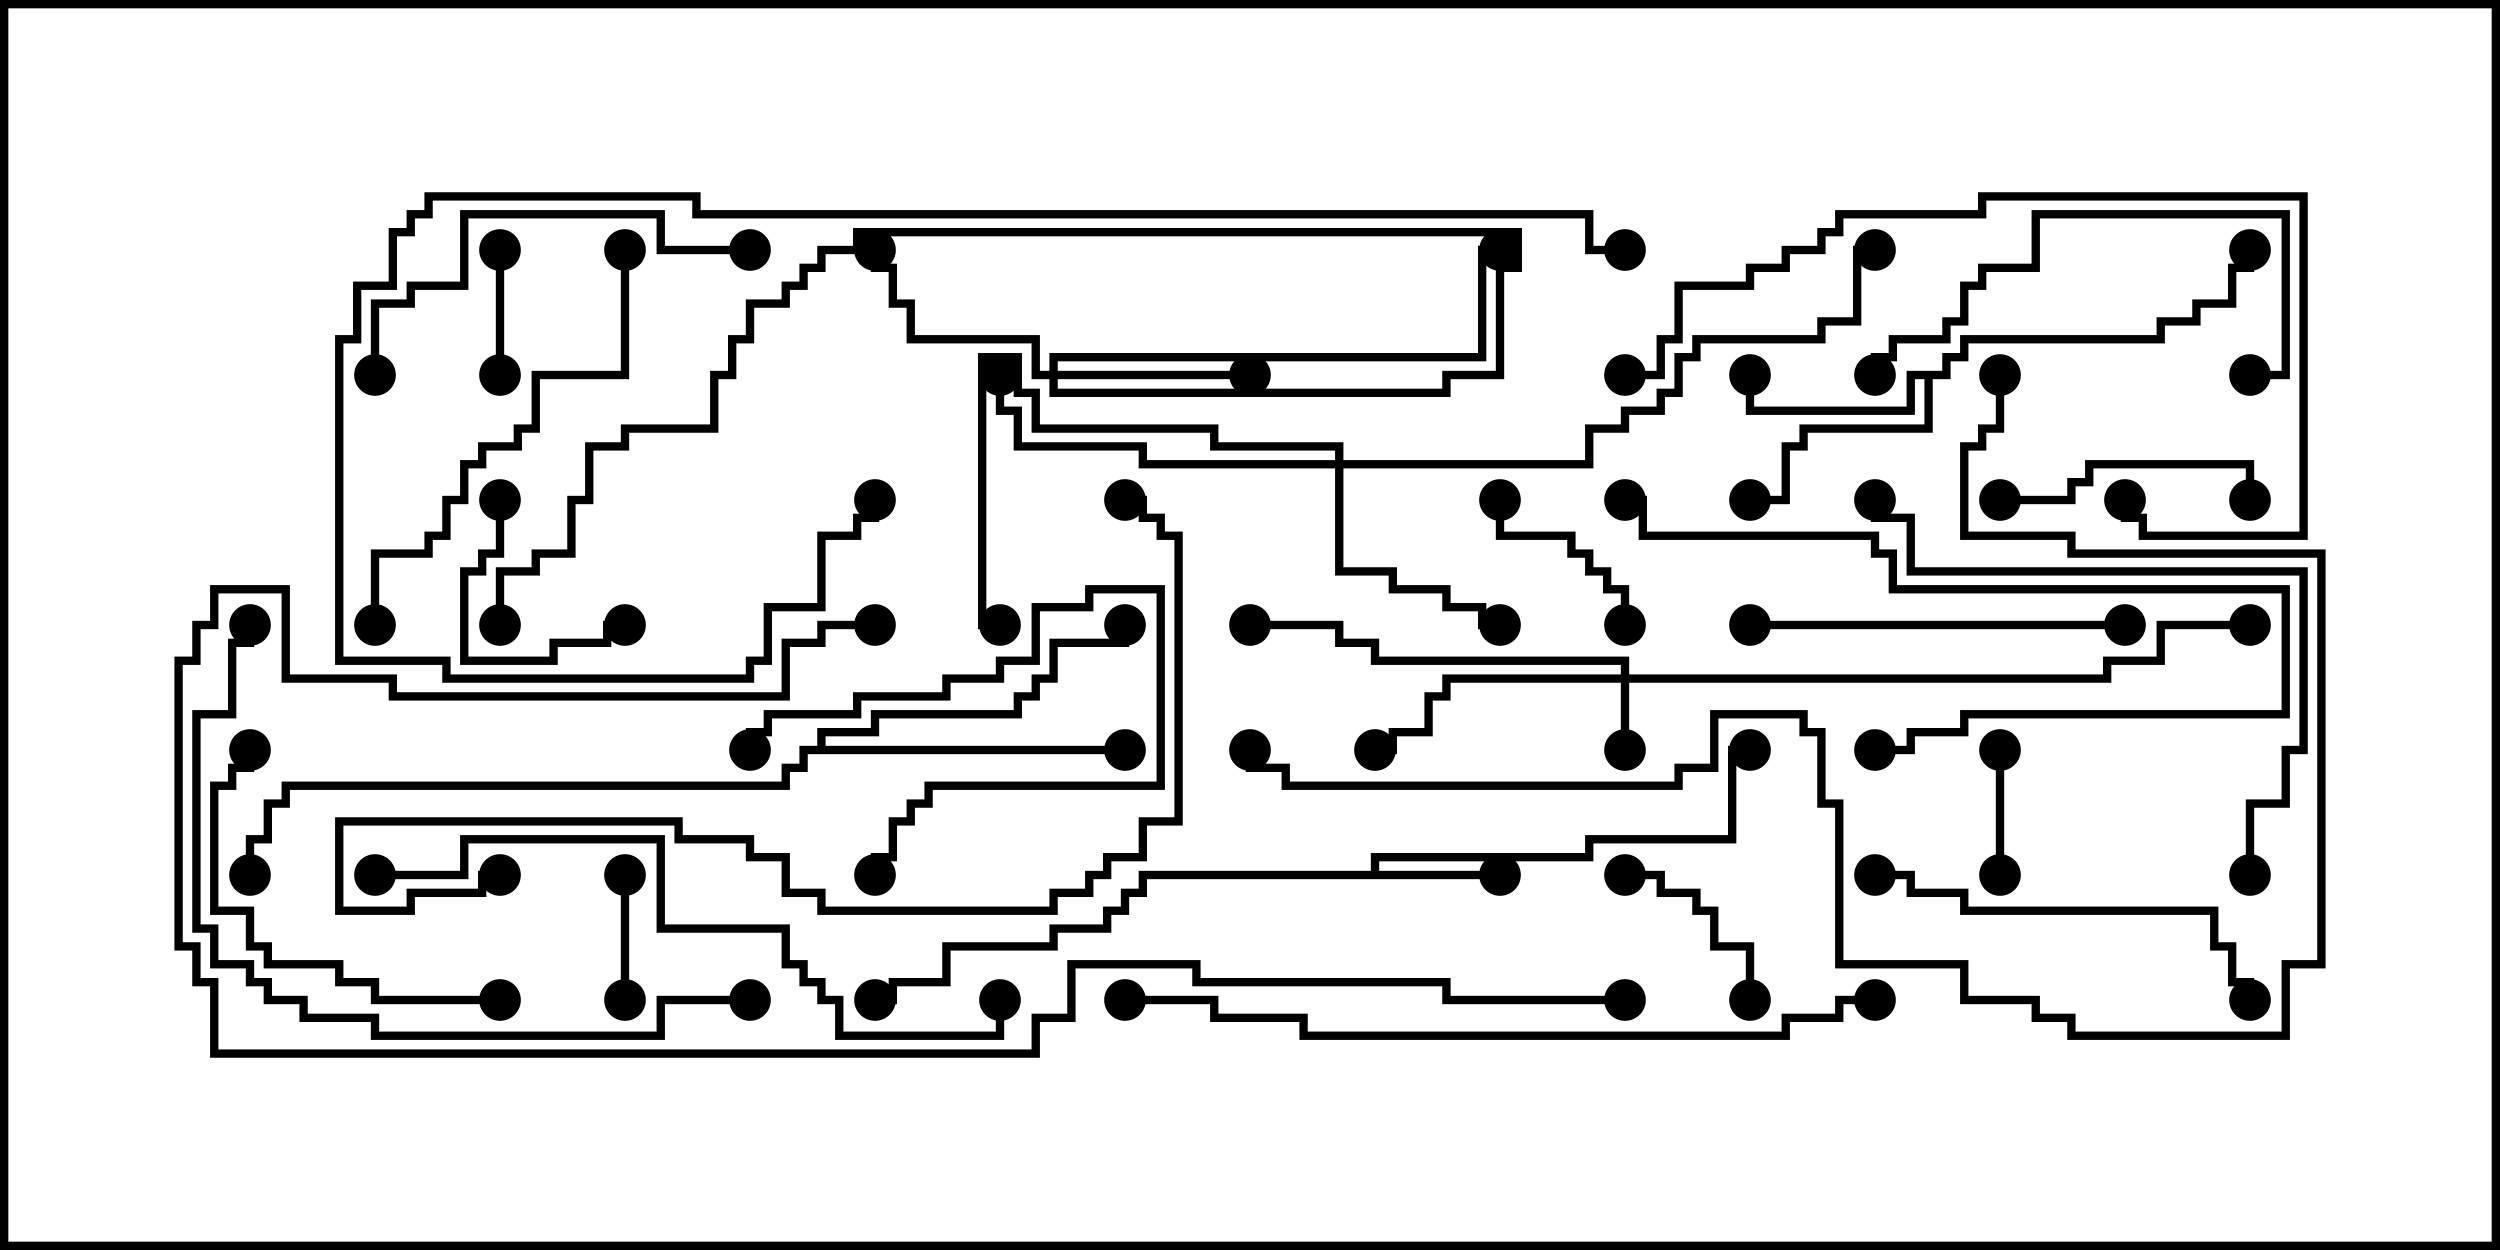 <svg version="1.1" width="30" height="15" xmlns="http://www.w3.org/2000/svg"><path d="M16.45,10.45L16.45,10.236L19.021,10.236L19.021,10.021L20.736,10.021L20.736,8.95L21,8.95L21,9.05L20.836,9.05L20.836,10.121L19.121,10.121L19.121,10.336L16.55,10.336L16.55,10.45L18,10.45L18,10.55L13.764,10.55L13.764,10.764L13.55,10.764L13.55,10.979L13.336,10.979L13.336,11.193L12.693,11.193L12.693,11.407L11.407,11.407L11.407,11.836L10.764,11.836L10.764,12.05L10.5,12.05L10.5,11.95L10.664,11.95L10.664,11.736L11.307,11.736L11.307,11.307L12.593,11.307L12.593,11.093L13.236,11.093L13.236,10.879L13.45,10.879L13.45,10.664L13.664,10.664L13.664,10.45z" stroke="none"/><path d="M23.307,4.45L23.307,4.236L23.521,4.236L23.521,4.021L25.879,4.021L25.879,3.807L26.307,3.807L26.307,3.593L26.736,3.593L26.736,3.164L26.95,3.164L26.95,3L27.05,3L27.05,3.264L26.836,3.264L26.836,3.693L26.407,3.693L26.407,3.907L25.979,3.907L25.979,4.121L23.621,4.121L23.621,4.336L23.407,4.336L23.407,4.55L23.193,4.55L23.193,5.193L21.693,5.193L21.693,5.407L21.479,5.407L21.479,6.05L21,6.05L21,5.95L21.379,5.95L21.379,5.307L21.593,5.307L21.593,5.093L23.093,5.093L23.093,4.55L22.979,4.55L22.979,4.979L20.95,4.979L20.95,4.5L21.05,4.5L21.05,4.879L22.879,4.879L22.879,4.45z" stroke="none"/><path d="M9.807,8.95L9.807,8.736L10.45,8.736L10.45,8.521L12.164,8.521L12.164,8.307L12.379,8.307L12.379,8.093L12.593,8.093L12.593,7.664L13.45,7.664L13.45,7.5L13.55,7.5L13.55,7.764L12.693,7.764L12.693,8.193L12.479,8.193L12.479,8.407L12.264,8.407L12.264,8.621L10.55,8.621L10.55,8.836L9.907,8.836L9.907,8.95L13.5,8.95L13.5,9.05L9.693,9.05L9.693,9.264L9.479,9.264L9.479,9.479L3.479,9.479L3.479,9.693L3.264,9.693L3.264,10.121L3.05,10.121L3.05,10.5L2.95,10.5L2.95,10.021L3.164,10.021L3.164,9.593L3.379,9.593L3.379,9.379L9.379,9.379L9.379,9.164L9.593,9.164L9.593,8.95z" stroke="none"/><path d="M19.45,8.093L19.45,7.979L16.45,7.979L16.45,7.764L16.021,7.764L16.021,7.55L15,7.55L15,7.45L16.121,7.45L16.121,7.664L16.55,7.664L16.55,7.879L19.55,7.879L19.55,8.093L25.236,8.093L25.236,7.879L25.879,7.879L25.879,7.45L27,7.45L27,7.55L25.979,7.55L25.979,7.979L25.336,7.979L25.336,8.193L19.55,8.193L19.55,9L19.45,9L19.45,8.193L17.407,8.193L17.407,8.407L17.193,8.407L17.193,8.836L16.764,8.836L16.764,9.05L16.5,9.05L16.5,8.95L16.664,8.95L16.664,8.736L17.093,8.736L17.093,8.307L17.307,8.307L17.307,8.093z" stroke="none"/><path d="M12.593,4.45L12.593,4.236L17.736,4.236L17.736,2.95L18,2.95L18,3.05L17.836,3.05L17.836,4.336L12.693,4.336L12.693,4.45L15,4.45L15,4.55L12.693,4.55L12.693,4.664L17.307,4.664L17.307,4.45L17.95,4.45L17.95,3.164L18.164,3.164L18.164,2.836L10.336,2.836L10.336,3.05L9.907,3.05L9.907,3.264L9.693,3.264L9.693,3.479L9.479,3.479L9.479,3.693L9.05,3.693L9.05,4.121L8.836,4.121L8.836,4.55L8.621,4.55L8.621,5.193L7.55,5.193L7.55,5.407L7.121,5.407L7.121,6.05L6.907,6.05L6.907,6.693L6.479,6.693L6.479,6.907L6.05,6.907L6.05,7.5L5.95,7.5L5.95,6.807L6.379,6.807L6.379,6.593L6.807,6.593L6.807,5.95L7.021,5.95L7.021,5.307L7.45,5.307L7.45,5.093L8.521,5.093L8.521,4.45L8.736,4.45L8.736,4.021L8.95,4.021L8.95,3.593L9.379,3.593L9.379,3.379L9.593,3.379L9.593,3.164L9.807,3.164L9.807,2.95L10.236,2.95L10.236,2.736L18.264,2.736L18.264,3.264L18.05,3.264L18.05,4.55L17.407,4.55L17.407,4.764L12.593,4.764L12.593,4.55L12.379,4.55L12.379,4.121L10.879,4.121L10.879,3.693L10.664,3.693L10.664,3.264L10.45,3.264L10.45,3L10.55,3L10.55,3.164L10.764,3.164L10.764,3.593L10.979,3.593L10.979,4.021L12.479,4.021L12.479,4.45z" stroke="none"/><path d="M16.021,5.521L16.021,5.407L14.521,5.407L14.521,5.193L12.379,5.193L12.379,4.764L12.164,4.764L12.164,4.336L11.836,4.336L11.836,7.45L12,7.45L12,7.55L11.736,7.55L11.736,4.236L12.264,4.236L12.264,4.664L12.479,4.664L12.479,5.093L14.621,5.093L14.621,5.307L16.121,5.307L16.121,5.521L19.021,5.521L19.021,5.093L19.45,5.093L19.45,4.879L19.879,4.879L19.879,4.664L20.093,4.664L20.093,4.236L20.307,4.236L20.307,4.021L21.807,4.021L21.807,3.807L22.236,3.807L22.236,2.95L22.5,2.95L22.5,3.05L22.336,3.05L22.336,3.907L21.907,3.907L21.907,4.121L20.407,4.121L20.407,4.336L20.193,4.336L20.193,4.764L19.979,4.764L19.979,4.979L19.55,4.979L19.55,5.193L19.121,5.193L19.121,5.621L16.121,5.621L16.121,6.807L16.764,6.807L16.764,7.021L17.407,7.021L17.407,7.236L17.836,7.236L17.836,7.45L18,7.45L18,7.55L17.736,7.55L17.736,7.336L17.307,7.336L17.307,7.121L16.664,7.121L16.664,6.907L16.021,6.907L16.021,5.621L13.664,5.621L13.664,5.407L12.164,5.407L12.164,4.979L11.95,4.979L11.95,4.5L12.05,4.5L12.05,4.879L12.264,4.879L12.264,5.307L13.764,5.307L13.764,5.521z" stroke="none"/><path d="M23.95,9L24.05,9L24.05,10.5L23.95,10.5z" stroke="none"/><path d="M5.95,3L6.05,3L6.05,4.5L5.95,4.5z" stroke="none"/><path d="M7.45,10.5L7.55,10.5L7.55,12L7.45,12z" stroke="none"/><path d="M19.5,10.55L19.5,10.45L19.979,10.45L19.979,10.664L20.407,10.664L20.407,10.879L20.621,10.879L20.621,11.307L21.05,11.307L21.05,12L20.95,12L20.95,11.407L20.521,11.407L20.521,10.979L20.307,10.979L20.307,10.764L19.879,10.764L19.879,10.55z" stroke="none"/><path d="M9.05,9L8.95,9L8.95,8.736L9.164,8.736L9.164,8.521L10.236,8.521L10.236,8.307L11.307,8.307L11.307,8.093L11.95,8.093L11.95,7.879L12.379,7.879L12.379,7.236L13.021,7.236L13.021,7.021L13.979,7.021L13.979,9.479L11.193,9.479L11.193,9.693L10.979,9.693L10.979,9.907L10.764,9.907L10.764,10.336L10.55,10.336L10.55,10.5L10.45,10.5L10.45,10.236L10.664,10.236L10.664,9.807L10.879,9.807L10.879,9.593L11.093,9.593L11.093,9.379L13.879,9.379L13.879,7.121L13.121,7.121L13.121,7.336L12.479,7.336L12.479,7.979L12.05,7.979L12.05,8.193L11.407,8.193L11.407,8.407L10.336,8.407L10.336,8.621L9.264,8.621L9.264,8.836L9.05,8.836z" stroke="none"/><path d="M5.95,6L6.05,6L6.05,6.693L5.836,6.693L5.836,6.907L5.621,6.907L5.621,7.879L6.593,7.879L6.593,7.664L7.236,7.664L7.236,7.45L7.5,7.45L7.5,7.55L7.336,7.55L7.336,7.764L6.693,7.764L6.693,7.979L5.521,7.979L5.521,6.807L5.736,6.807L5.736,6.593L5.95,6.593z" stroke="none"/><path d="M17.95,6L18.05,6L18.05,6.379L18.907,6.379L18.907,6.593L19.121,6.593L19.121,6.807L19.336,6.807L19.336,7.021L19.55,7.021L19.55,7.5L19.45,7.5L19.45,7.121L19.236,7.121L19.236,6.907L19.021,6.907L19.021,6.693L18.807,6.693L18.807,6.479L17.95,6.479z" stroke="none"/><path d="M24,6.05L24,5.95L24.807,5.95L24.807,5.736L25.021,5.736L25.021,5.521L27.05,5.521L27.05,6L26.95,6L26.95,5.621L25.121,5.621L25.121,5.836L24.907,5.836L24.907,6.05z" stroke="none"/><path d="M6,11.95L6,12.05L4.45,12.05L4.45,11.836L4.021,11.836L4.021,11.621L3.164,11.621L3.164,11.407L2.95,11.407L2.95,10.979L2.521,10.979L2.521,9.379L2.736,9.379L2.736,9.164L2.95,9.164L2.95,9L3.05,9L3.05,9.264L2.836,9.264L2.836,9.479L2.621,9.479L2.621,10.879L3.05,10.879L3.05,11.307L3.264,11.307L3.264,11.521L4.121,11.521L4.121,11.736L4.55,11.736L4.55,11.95z" stroke="none"/><path d="M22.5,9.05L22.5,8.95L22.879,8.95L22.879,8.736L23.521,8.736L23.521,8.521L27.379,8.521L27.379,7.121L22.664,7.121L22.664,6.693L22.45,6.693L22.45,6.479L19.664,6.479L19.664,6.05L19.5,6.05L19.5,5.95L19.764,5.95L19.764,6.379L22.55,6.379L22.55,6.593L22.764,6.593L22.764,7.021L27.479,7.021L27.479,8.621L23.621,8.621L23.621,8.836L22.979,8.836L22.979,9.05z" stroke="none"/><path d="M27,4.55L27,4.45L27.379,4.45L27.379,2.621L24.479,2.621L24.479,3.264L23.836,3.264L23.836,3.479L23.621,3.479L23.621,3.907L23.407,3.907L23.407,4.121L22.764,4.121L22.764,4.336L22.55,4.336L22.55,4.5L22.45,4.5L22.45,4.236L22.664,4.236L22.664,4.021L23.307,4.021L23.307,3.807L23.521,3.807L23.521,3.379L23.736,3.379L23.736,3.164L24.379,3.164L24.379,2.521L27.479,2.521L27.479,4.55z" stroke="none"/><path d="M25.5,7.45L25.5,7.55L21,7.55L21,7.45z" stroke="none"/><path d="M9,2.95L9,3.05L7.879,3.05L7.879,2.621L5.621,2.621L5.621,3.479L4.979,3.479L4.979,3.693L4.55,3.693L4.55,4.5L4.45,4.5L4.45,3.593L4.879,3.593L4.879,3.379L5.521,3.379L5.521,2.521L7.979,2.521L7.979,2.95z" stroke="none"/><path d="M22.5,10.55L22.5,10.45L22.979,10.45L22.979,10.664L23.621,10.664L23.621,10.879L26.621,10.879L26.621,11.307L26.836,11.307L26.836,11.736L27.05,11.736L27.05,12L26.95,12L26.95,11.836L26.736,11.836L26.736,11.407L26.521,11.407L26.521,10.979L23.521,10.979L23.521,10.764L22.879,10.764L22.879,10.55z" stroke="none"/><path d="M7.45,3L7.55,3L7.55,4.55L6.479,4.55L6.479,5.193L6.264,5.193L6.264,5.407L5.836,5.407L5.836,5.621L5.621,5.621L5.621,6.05L5.407,6.05L5.407,6.479L5.193,6.479L5.193,6.693L4.55,6.693L4.55,7.5L4.45,7.5L4.45,6.593L5.093,6.593L5.093,6.379L5.307,6.379L5.307,5.95L5.521,5.95L5.521,5.521L5.736,5.521L5.736,5.307L6.164,5.307L6.164,5.093L6.379,5.093L6.379,4.45L7.45,4.45z" stroke="none"/><path d="M19.5,4.55L19.5,4.45L19.879,4.45L19.879,4.021L20.093,4.021L20.093,3.379L20.95,3.379L20.95,3.164L21.379,3.164L21.379,2.95L21.807,2.95L21.807,2.736L22.021,2.736L22.021,2.521L23.736,2.521L23.736,2.307L27.693,2.307L27.693,6.479L25.664,6.479L25.664,6.264L25.45,6.264L25.45,6L25.55,6L25.55,6.164L25.764,6.164L25.764,6.379L27.593,6.379L27.593,2.407L23.836,2.407L23.836,2.621L22.121,2.621L22.121,2.836L21.907,2.836L21.907,3.05L21.479,3.05L21.479,3.264L21.05,3.264L21.05,3.479L20.193,3.479L20.193,4.121L19.979,4.121L19.979,4.55z" stroke="none"/><path d="M27.05,10.5L26.95,10.5L26.95,9.593L27.379,9.593L27.379,8.95L27.593,8.95L27.593,6.907L22.879,6.907L22.879,6.264L22.45,6.264L22.45,6L22.55,6L22.55,6.164L22.979,6.164L22.979,6.807L27.693,6.807L27.693,9.05L27.479,9.05L27.479,9.693L27.05,9.693z" stroke="none"/><path d="M9,11.95L9,12.05L7.979,12.05L7.979,12.479L4.45,12.479L4.45,12.264L3.593,12.264L3.593,12.05L3.164,12.05L3.164,11.836L2.95,11.836L2.95,11.621L2.521,11.621L2.521,11.193L2.307,11.193L2.307,8.521L2.736,8.521L2.736,7.664L2.95,7.664L2.95,7.5L3.05,7.5L3.05,7.764L2.836,7.764L2.836,8.621L2.407,8.621L2.407,11.093L2.621,11.093L2.621,11.521L3.05,11.521L3.05,11.736L3.264,11.736L3.264,11.95L3.693,11.95L3.693,12.164L4.55,12.164L4.55,12.379L7.879,12.379L7.879,11.95z" stroke="none"/><path d="M4.5,10.55L4.5,10.45L5.521,10.45L5.521,10.021L7.979,10.021L7.979,11.093L9.479,11.093L9.479,11.521L9.693,11.521L9.693,11.736L9.907,11.736L9.907,11.95L10.121,11.95L10.121,12.379L11.95,12.379L11.95,12L12.05,12L12.05,12.479L10.021,12.479L10.021,12.05L9.807,12.05L9.807,11.836L9.593,11.836L9.593,11.621L9.379,11.621L9.379,11.193L7.879,11.193L7.879,10.121L5.621,10.121L5.621,10.55z" stroke="none"/><path d="M6,10.45L6,10.55L5.836,10.55L5.836,10.764L4.979,10.764L4.979,10.979L4.021,10.979L4.021,9.807L8.193,9.807L8.193,10.021L9.05,10.021L9.05,10.236L9.479,10.236L9.479,10.664L9.907,10.664L9.907,10.879L12.593,10.879L12.593,10.664L13.021,10.664L13.021,10.45L13.236,10.45L13.236,10.236L13.664,10.236L13.664,9.807L14.093,9.807L14.093,6.479L13.879,6.479L13.879,6.264L13.664,6.264L13.664,6.05L13.5,6.05L13.5,5.95L13.764,5.95L13.764,6.164L13.979,6.164L13.979,6.379L14.193,6.379L14.193,9.907L13.764,9.907L13.764,10.336L13.336,10.336L13.336,10.55L13.121,10.55L13.121,10.764L12.693,10.764L12.693,10.979L9.807,10.979L9.807,10.764L9.379,10.764L9.379,10.336L8.95,10.336L8.95,10.121L8.093,10.121L8.093,9.907L4.121,9.907L4.121,10.879L4.879,10.879L4.879,10.664L5.736,10.664L5.736,10.45z" stroke="none"/><path d="M22.5,11.95L22.5,12.05L22.121,12.05L22.121,12.264L21.479,12.264L21.479,12.479L15.593,12.479L15.593,12.264L14.521,12.264L14.521,12.05L13.5,12.05L13.5,11.95L14.621,11.95L14.621,12.164L15.693,12.164L15.693,12.379L21.379,12.379L21.379,12.164L22.021,12.164L22.021,11.95z" stroke="none"/><path d="M19.5,2.95L19.5,3.05L19.021,3.05L19.021,2.621L8.307,2.621L8.307,2.407L5.193,2.407L5.193,2.621L4.979,2.621L4.979,2.836L4.764,2.836L4.764,3.479L4.336,3.479L4.336,4.121L4.121,4.121L4.121,7.879L5.407,7.879L5.407,8.093L8.95,8.093L8.95,7.879L9.164,7.879L9.164,7.236L9.807,7.236L9.807,6.379L10.236,6.379L10.236,6.164L10.45,6.164L10.45,6L10.55,6L10.55,6.264L10.336,6.264L10.336,6.479L9.907,6.479L9.907,7.336L9.264,7.336L9.264,7.979L9.05,7.979L9.05,8.193L5.307,8.193L5.307,7.979L4.021,7.979L4.021,4.021L4.236,4.021L4.236,3.379L4.664,3.379L4.664,2.736L4.879,2.736L4.879,2.521L5.093,2.521L5.093,2.307L8.407,2.307L8.407,2.521L19.121,2.521L19.121,2.95z" stroke="none"/><path d="M19.5,11.95L19.5,12.05L17.307,12.05L17.307,11.836L14.307,11.836L14.307,11.621L12.907,11.621L12.907,12.264L12.479,12.264L12.479,12.693L2.521,12.693L2.521,11.836L2.307,11.836L2.307,11.407L2.093,11.407L2.093,7.879L2.307,7.879L2.307,7.45L2.521,7.45L2.521,7.021L3.479,7.021L3.479,8.093L4.764,8.093L4.764,8.307L9.379,8.307L9.379,7.664L9.807,7.664L9.807,7.45L10.5,7.45L10.5,7.55L9.907,7.55L9.907,7.764L9.479,7.764L9.479,8.407L4.664,8.407L4.664,8.193L3.379,8.193L3.379,7.121L2.621,7.121L2.621,7.55L2.407,7.55L2.407,7.979L2.193,7.979L2.193,11.307L2.407,11.307L2.407,11.736L2.621,11.736L2.621,12.593L12.379,12.593L12.379,12.164L12.807,12.164L12.807,11.521L14.407,11.521L14.407,11.736L17.407,11.736L17.407,11.95z" stroke="none"/><path d="M23.95,4.5L24.05,4.5L24.05,5.193L23.836,5.193L23.836,5.407L23.621,5.407L23.621,6.379L24.907,6.379L24.907,6.593L27.907,6.593L27.907,11.621L27.479,11.621L27.479,12.479L24.807,12.479L24.807,12.264L24.379,12.264L24.379,12.05L23.521,12.05L23.521,11.621L22.021,11.621L22.021,9.693L21.807,9.693L21.807,8.836L21.593,8.836L21.593,8.621L20.621,8.621L20.621,9.264L20.193,9.264L20.193,9.479L15.379,9.479L15.379,9.264L14.95,9.264L14.95,9L15.05,9L15.05,9.164L15.479,9.164L15.479,9.379L20.093,9.379L20.093,9.164L20.521,9.164L20.521,8.521L21.693,8.521L21.693,8.736L21.907,8.736L21.907,9.593L22.121,9.593L22.121,11.521L23.621,11.521L23.621,11.95L24.479,11.95L24.479,12.164L24.907,12.164L24.907,12.379L27.379,12.379L27.379,11.521L27.807,11.521L27.807,6.693L24.807,6.693L24.807,6.479L23.521,6.479L23.521,5.307L23.736,5.307L23.736,5.093L23.95,5.093z" stroke="none"/><circle cx="18" cy="10.5" r="0.25" stroke-width="0" fill="#000" /><circle cx="21" cy="9" r="0.25" stroke-width="0" fill="#000" /><circle cx="10.5" cy="12" r="0.25" stroke-width="0" fill="#000" /><circle cx="21" cy="4.5" r="0.25" stroke-width="0" fill="#000" /><circle cx="21" cy="6" r="0.25" stroke-width="0" fill="#000" /><circle cx="27" cy="3" r="0.25" stroke-width="0" fill="#000" /><circle cx="13.5" cy="9" r="0.25" stroke-width="0" fill="#000" /><circle cx="13.5" cy="7.5" r="0.25" stroke-width="0" fill="#000" /><circle cx="3" cy="10.5" r="0.25" stroke-width="0" fill="#000" /><circle cx="19.5" cy="9" r="0.25" stroke-width="0" fill="#000" /><circle cx="16.5" cy="9" r="0.25" stroke-width="0" fill="#000" /><circle cx="15" cy="7.5" r="0.25" stroke-width="0" fill="#000" /><circle cx="27" cy="7.5" r="0.25" stroke-width="0" fill="#000" /><circle cx="15" cy="4.5" r="0.25" stroke-width="0" fill="#000" /><circle cx="10.5" cy="3" r="0.25" stroke-width="0" fill="#000" /><circle cx="18" cy="3" r="0.25" stroke-width="0" fill="#000" /><circle cx="6" cy="7.5" r="0.25" stroke-width="0" fill="#000" /><circle cx="18" cy="7.5" r="0.25" stroke-width="0" fill="#000" /><circle cx="12" cy="4.5" r="0.25" stroke-width="0" fill="#000" /><circle cx="12" cy="7.5" r="0.25" stroke-width="0" fill="#000" /><circle cx="22.5" cy="3" r="0.25" stroke-width="0" fill="#000" /><circle cx="24" cy="9" r="0.25" stroke-width="0" fill="#000" /><circle cx="24" cy="10.5" r="0.25" stroke-width="0" fill="#000" /><circle cx="6" cy="3" r="0.25" stroke-width="0" fill="#000" /><circle cx="6" cy="4.5" r="0.25" stroke-width="0" fill="#000" /><circle cx="7.5" cy="10.5" r="0.25" stroke-width="0" fill="#000" /><circle cx="7.5" cy="12" r="0.25" stroke-width="0" fill="#000" /><circle cx="19.5" cy="10.5" r="0.25" stroke-width="0" fill="#000" /><circle cx="21" cy="12" r="0.25" stroke-width="0" fill="#000" /><circle cx="9" cy="9" r="0.25" stroke-width="0" fill="#000" /><circle cx="10.5" cy="10.5" r="0.25" stroke-width="0" fill="#000" /><circle cx="6" cy="6" r="0.25" stroke-width="0" fill="#000" /><circle cx="7.5" cy="7.5" r="0.25" stroke-width="0" fill="#000" /><circle cx="18" cy="6" r="0.25" stroke-width="0" fill="#000" /><circle cx="19.5" cy="7.5" r="0.25" stroke-width="0" fill="#000" /><circle cx="24" cy="6" r="0.25" stroke-width="0" fill="#000" /><circle cx="27" cy="6" r="0.25" stroke-width="0" fill="#000" /><circle cx="6" cy="12" r="0.25" stroke-width="0" fill="#000" /><circle cx="3" cy="9" r="0.25" stroke-width="0" fill="#000" /><circle cx="22.5" cy="9" r="0.25" stroke-width="0" fill="#000" /><circle cx="19.5" cy="6" r="0.25" stroke-width="0" fill="#000" /><circle cx="27" cy="4.5" r="0.25" stroke-width="0" fill="#000" /><circle cx="22.5" cy="4.5" r="0.25" stroke-width="0" fill="#000" /><circle cx="25.5" cy="7.5" r="0.25" stroke-width="0" fill="#000" /><circle cx="21" cy="7.5" r="0.25" stroke-width="0" fill="#000" /><circle cx="9" cy="3" r="0.25" stroke-width="0" fill="#000" /><circle cx="4.5" cy="4.5" r="0.25" stroke-width="0" fill="#000" /><circle cx="22.5" cy="10.5" r="0.25" stroke-width="0" fill="#000" /><circle cx="27" cy="12" r="0.25" stroke-width="0" fill="#000" /><circle cx="7.5" cy="3" r="0.25" stroke-width="0" fill="#000" /><circle cx="4.5" cy="7.5" r="0.25" stroke-width="0" fill="#000" /><circle cx="19.5" cy="4.5" r="0.25" stroke-width="0" fill="#000" /><circle cx="25.5" cy="6" r="0.25" stroke-width="0" fill="#000" /><circle cx="27" cy="10.5" r="0.25" stroke-width="0" fill="#000" /><circle cx="22.5" cy="6" r="0.25" stroke-width="0" fill="#000" /><circle cx="9" cy="12" r="0.25" stroke-width="0" fill="#000" /><circle cx="3" cy="7.5" r="0.25" stroke-width="0" fill="#000" /><circle cx="4.5" cy="10.5" r="0.25" stroke-width="0" fill="#000" /><circle cx="12" cy="12" r="0.25" stroke-width="0" fill="#000" /><circle cx="6" cy="10.5" r="0.25" stroke-width="0" fill="#000" /><circle cx="13.5" cy="6" r="0.25" stroke-width="0" fill="#000" /><circle cx="22.5" cy="12" r="0.25" stroke-width="0" fill="#000" /><circle cx="13.5" cy="12" r="0.25" stroke-width="0" fill="#000" /><circle cx="19.5" cy="3" r="0.25" stroke-width="0" fill="#000" /><circle cx="10.5" cy="6" r="0.25" stroke-width="0" fill="#000" /><circle cx="19.5" cy="12" r="0.25" stroke-width="0" fill="#000" /><circle cx="10.5" cy="7.5" r="0.25" stroke-width="0" fill="#000" /><circle cx="24" cy="4.5" r="0.25" stroke-width="0" fill="#000" /><circle cx="15" cy="9" r="0.25" stroke-width="0" fill="#000" /><rect x="0" y="0" width="30" height="15" stroke-width="0.2" stroke="#000" fill="none" /></svg>